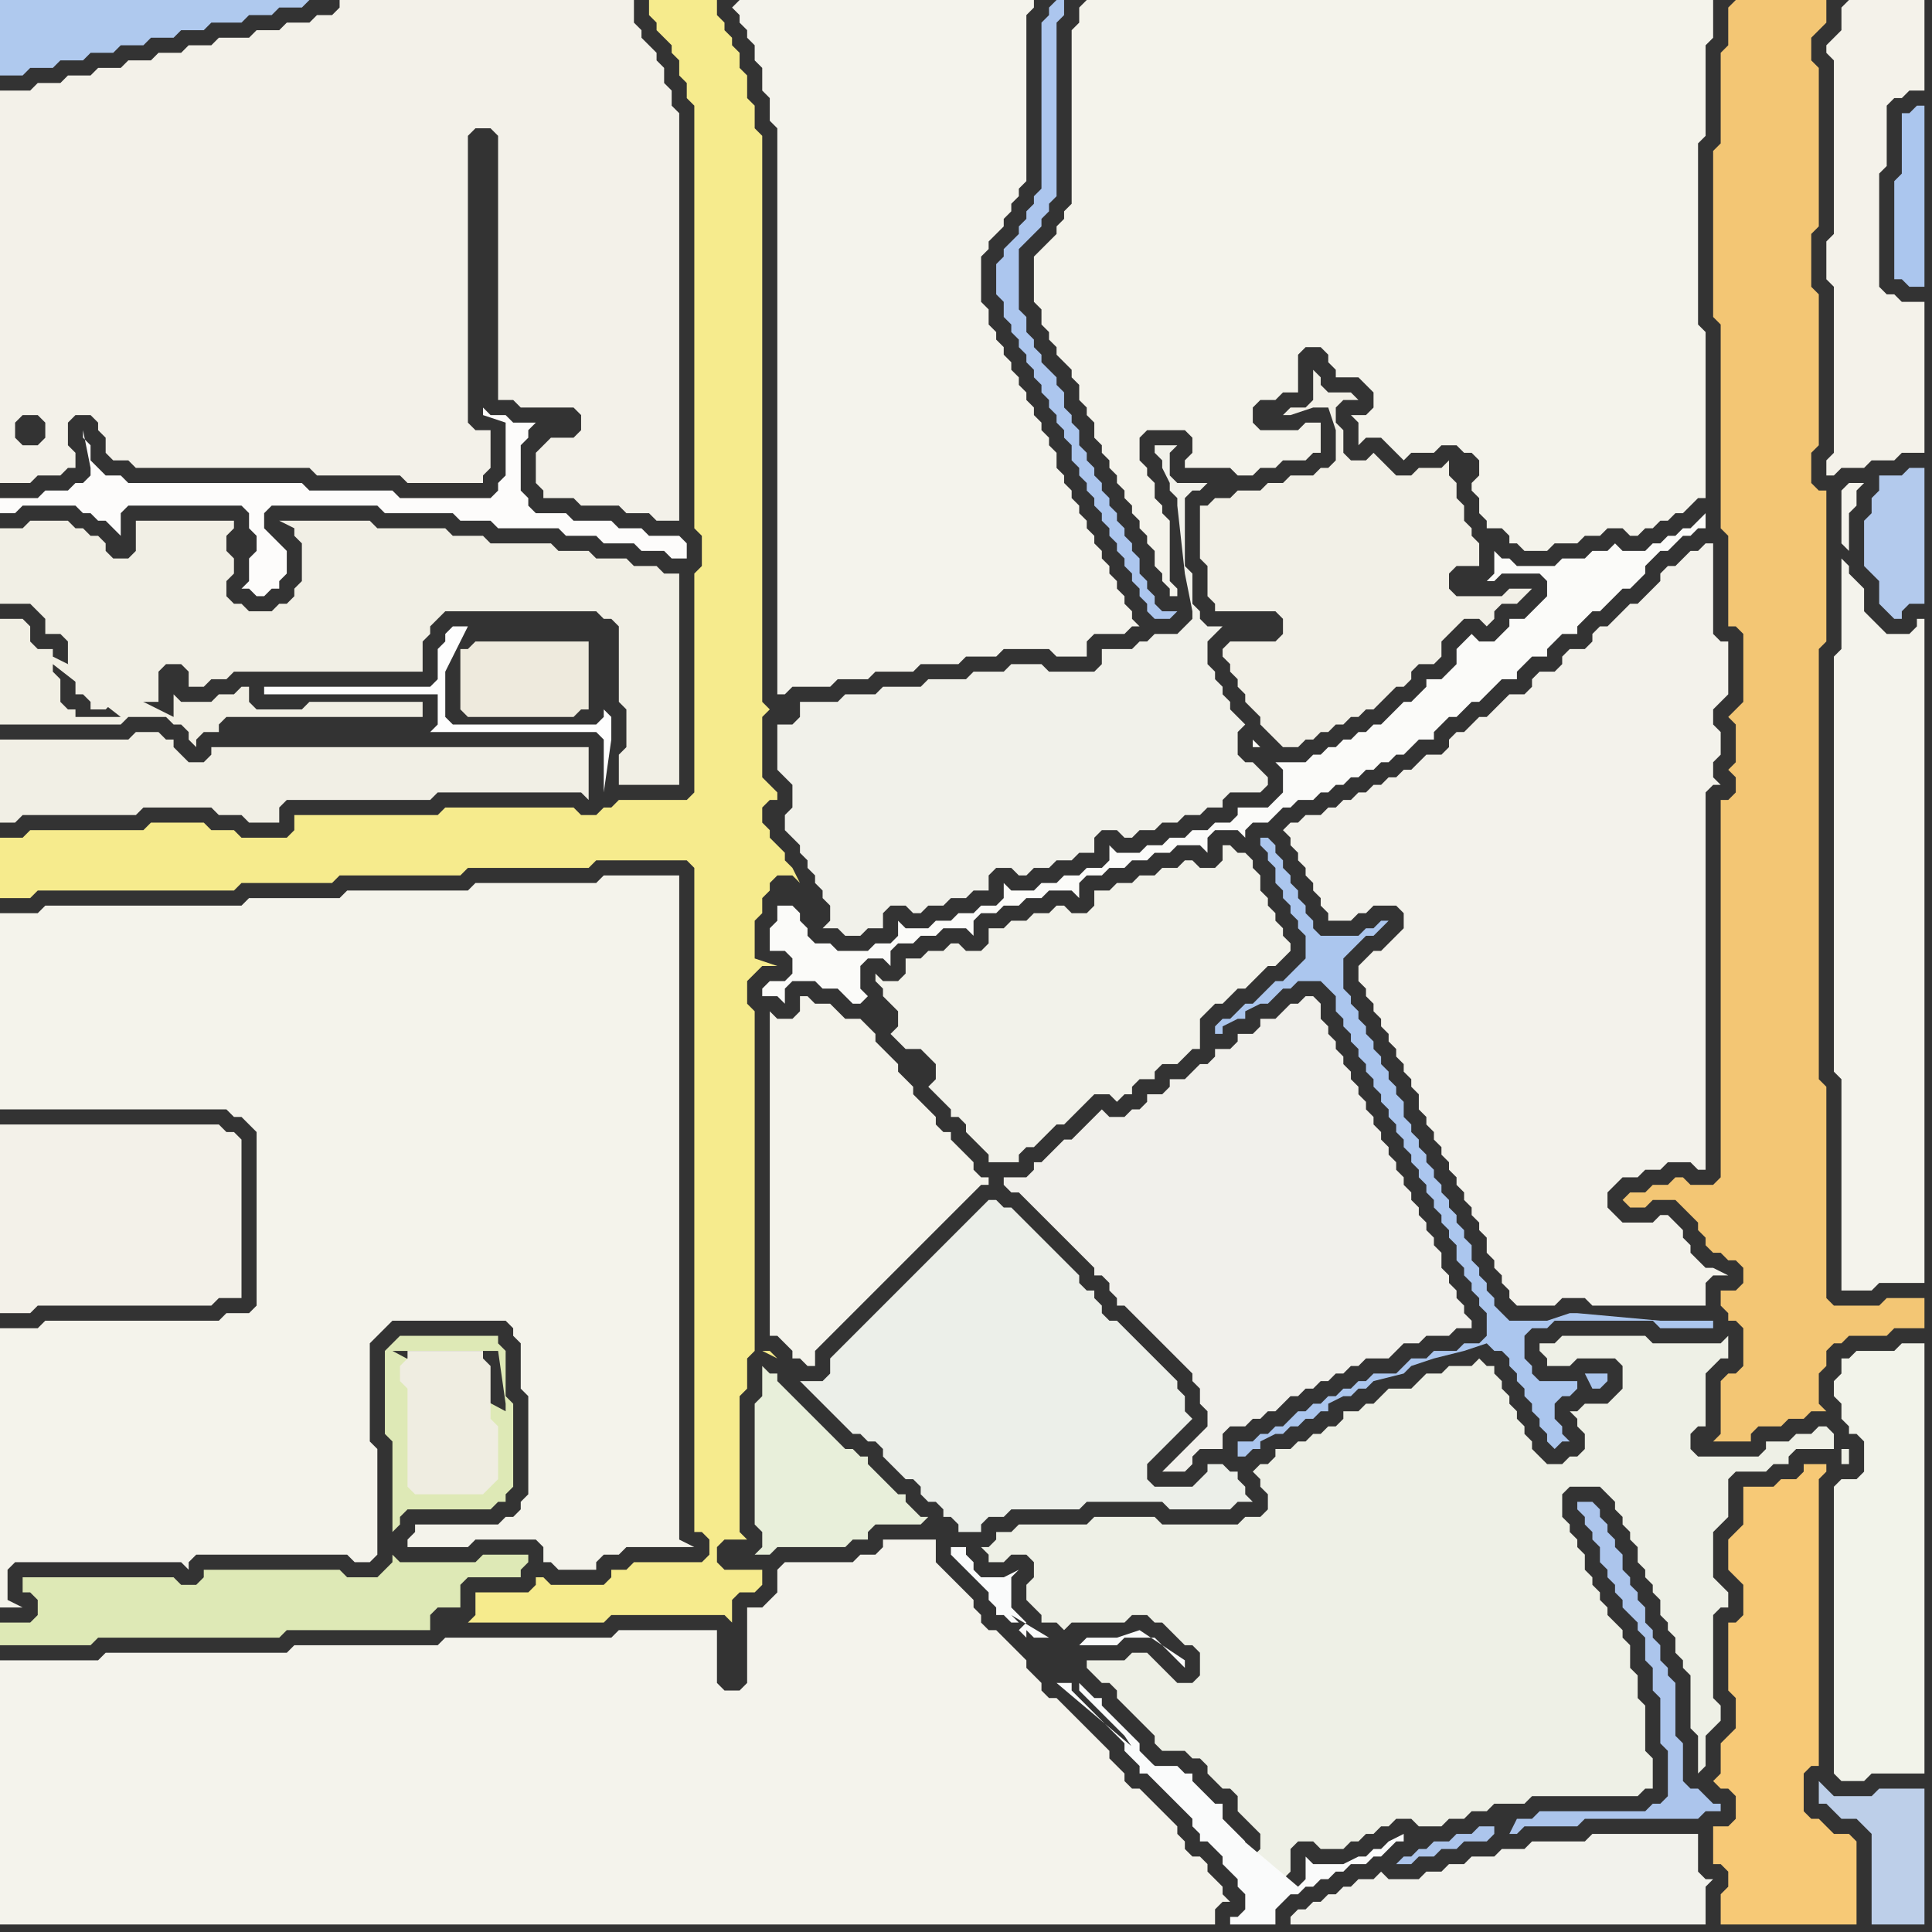 <svg width="256" height="256" xmlns="http://www.w3.org/2000/svg"><rect width="100%" height="100%" fill="#333333" stroke="none"/><script> 
var tempColor;
function hoverPath(evt){
obj = evt.target;
tempColor = obj.getAttribute("fill");
obj.setAttribute("fill","red");
//alert(tempColor);
//obj.setAttribute("stroke","red");}
function recoverPath(evt){
obj = evt.target;
obj.setAttribute("fill", tempColor);
//obj.setAttribute("stroke", tempColor);
}</script><path onmouseover="hoverPath(evt)" onmouseout="recoverPath(evt)" fill="rgb(175,201,238)" d="M  0,4l 0,6 3,0 1,-1 3,0 1,-1 3,0 1,-1 3,0 1,-1 3,0 1,-1 3,0 1,-1 3,0 1,-1 4,0 1,-1 3,0 1,-1 3,0 1,-1 -41,0Z"/>
<path onmouseover="hoverPath(evt)" onmouseout="recoverPath(evt)" fill="rgb(244,243,236)" d="M  1,220l -1,0 0,35 161,0 0,-2 1,-1 1,0 -1,-1 0,-1 -1,-1 -1,-1 0,-1 -1,-1 -1,0 -1,-1 0,-1 -1,-1 0,-1 -1,-1 -1,-1 -1,-1 -1,-1 -1,-1 -1,0 -1,-1 0,-1 -1,-1 -1,-1 0,-1 -1,-1 -1,-1 -1,-1 -1,-1 -1,-1 -1,-1 -1,-1 -1,0 -1,-1 0,-1 -1,-1 -1,-1 0,-1 -1,-1 -1,-1 -1,-1 -1,-1 -1,0 -1,-1 0,-1 -1,-1 0,-1 -1,-1 -1,-1 -1,-1 -1,-1 -1,-1 0,-3 -7,0 0,1 -1,1 -2,0 -1,1 -9,0 -1,1 0,3 -1,1 -1,1 -2,0 0,10 -1,1 -2,0 -1,-1 0,-7 -13,0 -1,1 -22,0 -1,1 -19,0 -1,1 -24,0 -1,1 -12,0 123,-17 -123,17Z"/>
<path onmouseover="hoverPath(evt)" onmouseout="recoverPath(evt)" fill="rgb(244,243,235)" d="M  58,205l 4,0 1,-1 8,0 1,1 0,2 1,0 1,1 5,0 0,-1 1,-1 2,0 1,-1 9,0 -2,-1 0,-88 -10,0 -1,1 -16,0 -1,1 -16,0 -1,1 -12,0 -1,1 -26,0 -1,1 -5,0 0,26 30,0 1,1 1,0 1,1 1,1 0,23 -1,1 -3,0 -1,1 -23,0 -1,1 -5,0 0,37 3,0 -2,-1 0,-4 1,-1 22,0 1,1 0,-1 1,-1 20,0 1,1 2,0 1,-1 0,-14 -1,-1 0,-13 1,-1 1,-1 1,-1 15,0 1,1 0,1 1,1 0,6 1,1 0,13 -1,1 0,1 -1,1 -1,0 -1,1 -11,0 0,1 -1,1 0,1Z"/>
<path onmouseover="hoverPath(evt)" onmouseout="recoverPath(evt)" fill="rgb(243,241,233)" d="M  72,59l 0,0 -1,1 0,4 1,1 0,1 4,0 1,1 5,0 1,1 3,0 1,1 3,0 0,-54 -1,-1 0,-2 -1,-1 0,-2 -1,-1 0,-1 -1,-1 -1,-1 0,-1 -1,-1 0,-3 -39,0 0,1 -1,1 -2,0 -1,1 -3,0 -1,1 -3,0 -1,1 -4,0 -1,1 -3,0 -1,1 -3,0 -1,1 -3,0 -1,1 -3,0 -1,1 -3,0 -1,1 -3,0 -1,1 -4,0 0,52 4,0 1,-1 3,0 1,-1 1,0 0,-2 -1,-1 0,-3 1,-1 2,0 1,1 0,1 1,1 0,2 1,1 2,0 1,1 23,0 1,1 11,0 1,1 10,0 0,-1 1,-1 0,-5 -2,0 -1,-1 0,-38 1,-1 2,0 1,1 0,35 2,0 1,1 7,0 1,1 0,2 -1,1 -3,0 -1,1 -70,-1 0,-2 1,-1 2,0 1,1 0,2 -1,1 -2,0 -1,-1 70,1Z"/>
<path onmouseover="hoverPath(evt)" onmouseout="recoverPath(evt)" fill="rgb(241,240,235)" d="M  149,148l -2,0 -1,-1 -1,1 -1,1 -1,1 -1,1 -1,0 -1,1 -1,1 -1,1 -1,0 0,1 -1,1 -3,0 0,1 1,1 1,0 1,1 1,1 1,1 1,1 1,1 1,1 1,1 1,1 1,1 1,1 0,1 1,0 1,1 0,1 1,1 0,1 1,0 1,1 1,1 1,1 1,1 1,1 1,1 1,1 1,1 1,1 0,1 1,1 0,2 1,1 0,2 -1,1 -1,1 -1,1 -1,1 -1,1 -1,1 3,0 1,-1 0,-1 1,-1 3,0 0,-2 1,-1 2,0 1,-1 1,0 1,-1 1,0 1,-1 1,-1 1,0 1,-1 1,0 1,-1 1,0 1,-1 1,0 1,-1 1,0 1,-1 3,0 1,-1 1,-1 2,0 1,-1 3,0 1,-1 2,0 0,-1 -1,-1 0,-1 -1,-1 0,-1 -1,-1 0,-1 -1,-1 0,-2 -1,-1 0,-1 -1,-1 0,-1 -1,-1 0,-1 -1,-1 0,-1 -1,-1 0,-1 -1,-1 0,-1 -1,-1 0,-1 -1,-1 0,-1 -1,-1 0,-1 -1,-1 0,-1 -1,-1 0,-1 -1,-1 0,-1 -1,-1 0,-1 -1,-1 0,-1 -1,-1 0,-1 -1,-1 0,-2 -1,-1 -1,0 -1,1 -1,0 -2,2 -2,0 0,1 -1,1 -2,0 0,1 -1,1 -2,0 0,1 -1,1 -1,0 -1,1 -1,1 -2,0 0,1 -1,1 -2,0 0,1 -1,1 -1,0 -1,1Z"/>
<path onmouseover="hoverPath(evt)" onmouseout="recoverPath(evt)" fill="rgb(238,240,230)" d="M  154,202l 0,0 -1,-1 -8,0 -1,1 -9,0 -1,1 -2,0 0,1 -1,1 -1,0 1,1 0,1 2,0 1,-1 2,0 1,1 0,2 -1,1 0,2 1,1 1,1 0,1 2,0 1,1 1,-1 7,0 1,-1 2,0 1,1 1,0 1,1 1,1 1,1 1,0 1,1 0,3 -1,1 -2,0 -1,-1 -1,-1 -1,-1 -1,-1 -2,0 -1,1 -5,0 0,1 1,1 0,0 1,1 1,0 1,1 0,1 1,1 1,1 1,1 1,1 1,1 0,1 1,1 3,0 1,1 1,0 1,1 0,1 1,1 1,1 1,0 1,1 0,2 1,1 1,1 1,1 0,2 -1,1 1,1 0,0 1,1 0,1 2,0 1,-1 0,-3 1,-1 2,0 1,1 3,0 1,-1 1,0 1,-1 1,0 1,-1 1,0 1,-1 2,0 1,1 3,0 1,-1 2,0 1,-1 2,0 1,-1 4,0 1,-1 14,0 1,-1 1,0 0,-4 -1,-1 0,-6 -1,-1 0,-3 -1,-1 0,-3 -1,-1 0,-1 -1,-1 -1,-1 0,-1 -1,-1 0,-1 -1,-1 0,-1 -1,-1 0,-2 -1,-1 0,-1 -1,-1 0,-1 -1,-1 0,-3 1,-1 4,0 1,1 1,1 0,1 1,1 0,1 1,1 0,1 1,1 0,2 1,1 0,1 1,1 0,1 1,1 0,2 1,1 0,1 1,1 0,2 1,1 0,1 1,1 0,7 1,1 0,5 1,-1 0,-4 1,-1 1,-1 0,-2 -1,-1 0,-11 1,-1 1,0 0,-2 -1,-1 0,0 -1,-1 0,-6 1,-1 1,-1 0,-5 1,-1 4,0 1,-1 2,0 0,-1 1,-1 5,0 0,-2 -1,-1 -1,0 -1,1 -2,0 -1,1 -3,0 0,1 -1,1 -8,0 -1,-1 0,-2 1,-1 1,0 0,-7 1,-1 1,-1 1,0 0,-3 -1,1 -9,0 -1,-1 -11,0 -1,1 -2,0 0,1 1,1 0,1 3,0 1,-1 5,0 1,1 0,3 -1,1 -1,1 -3,0 -1,1 -1,0 1,1 0,1 1,1 0,2 -1,1 -1,0 -1,1 -2,0 -1,-1 -1,-1 0,-1 -1,-1 0,-1 -1,-1 0,-1 -1,-1 0,-1 -1,-1 0,-1 -1,-1 0,-1 -1,0 -1,-1 -1,1 -3,0 -1,1 -2,0 -1,1 -1,1 -3,0 -1,1 -1,1 -1,0 -1,1 -2,0 0,1 -1,1 -1,0 -1,1 -1,0 -1,1 -1,0 -1,1 -2,0 0,1 -1,1 -1,0 -1,1 1,1 0,1 1,1 0,2 -1,1 -2,0 -1,1 -10,0 90,-10 0,2 1,0 0,-2 -1,0 -90,10Z"/>
<path onmouseover="hoverPath(evt)" onmouseout="recoverPath(evt)" fill="rgb(243,242,235)" d="M  180,128l 0,2 1,1 0,1 1,1 0,1 1,1 0,1 1,1 0,1 1,1 0,1 1,1 0,1 1,1 0,1 1,1 0,2 1,1 0,1 1,1 0,1 1,1 0,1 1,1 0,1 1,1 0,1 1,1 0,1 1,1 0,1 1,1 0,1 1,1 0,2 1,1 0,1 1,1 0,1 1,1 0,1 1,1 5,0 1,-1 3,0 1,1 15,0 0,-3 1,-1 2,0 -2,-1 -1,0 -1,-1 -1,-1 0,-1 -1,-1 0,-1 -1,-1 -1,-1 -1,0 -1,1 -4,0 -1,-1 -1,-1 0,-2 1,-1 1,-1 2,0 1,-1 2,0 1,-1 3,0 1,1 1,0 0,-50 1,-1 1,0 -1,-1 0,-2 1,-1 0,-3 -1,-1 0,-2 1,-1 1,-1 0,-7 -1,0 -1,-1 0,-12 -1,0 -1,1 -1,0 -1,1 -1,1 -1,0 -1,1 0,1 -1,1 -2,2 -1,0 -2,2 -1,1 -1,0 -1,1 0,1 -1,1 -2,0 -1,1 0,1 -1,1 -2,0 -1,1 0,1 -1,1 -2,0 -1,1 -1,1 -1,1 -1,0 -1,1 -1,1 -1,0 -1,1 0,1 -1,1 -2,0 -1,1 -1,1 -1,0 -1,1 -1,0 -1,1 -1,0 -1,1 -1,0 -1,1 -1,0 -1,1 -1,0 -1,1 -2,0 -1,1 -1,0 -1,1 1,1 0,1 1,1 0,1 1,1 0,1 1,1 0,1 1,1 0,1 1,1 0,1 3,0 1,-1 1,0 1,-1 3,0 1,1 0,2 -1,1 -1,1 -1,1 -1,0 -1,1 -1,1Z"/>
<path onmouseover="hoverPath(evt)" onmouseout="recoverPath(evt)" fill="rgb(242,243,234)" d="M  244,196l 0,0 -1,1 0,38 1,1 3,0 1,-1 7,0 0,-57 -3,0 -1,1 -5,0 -1,1 -1,0 0,2 -1,1 0,2 1,1 0,2 1,1 0,1 1,0 1,1 0,4 -1,1Z"/>
<path onmouseover="hoverPath(evt)" onmouseout="recoverPath(evt)" fill="rgb(246,235,141)" d="M  0,113l 0,6 4,0 1,-1 26,0 1,-1 12,0 1,-1 16,0 1,-1 16,0 1,-1 12,0 1,1 0,88 1,0 1,1 0,2 -1,1 -9,0 -1,1 -2,0 0,1 -1,1 -7,0 -1,-1 -1,0 0,1 -1,1 -7,0 0,3 -1,1 18,0 1,-1 15,0 1,1 0,-3 1,-1 2,0 1,-1 0,-2 -5,0 -1,-1 0,-2 1,-1 3,0 -1,-1 0,-18 1,-1 0,-4 1,-1 0,-45 -1,-1 0,-3 1,-1 1,-1 2,0 -3,-1 0,-5 1,-1 0,-2 1,-1 0,-1 1,-1 2,0 1,1 -1,-2 0,0 -1,-1 0,-1 -1,-1 -1,-1 0,-1 -1,-1 0,-2 1,-1 1,0 0,-1 -1,-1 0,0 -1,-1 0,-8 1,-1 0,0 -1,-1 0,-75 -1,-1 0,-3 -1,-1 0,-3 -1,-1 0,-2 -1,-1 0,-1 -1,-1 0,-1 -1,-1 0,-2 -9,0 0,2 1,1 0,1 1,1 1,1 0,1 1,1 0,2 1,1 0,2 1,1 0,56 1,1 0,4 -1,1 0,29 -1,1 -9,0 -1,1 -1,0 -1,1 -2,0 -1,-1 -17,0 -1,1 -19,0 0,2 -1,1 -6,0 -1,-1 -3,0 -1,-1 -7,0 -1,1 -15,0 -1,1 -3,0 0,2 101,66 1,0 1,1 -2,-1 -101,-66Z"/>
<path onmouseover="hoverPath(evt)" onmouseout="recoverPath(evt)" fill="rgb(243,241,233)" d="M  0,153l 0,21 4,0 1,-1 23,0 1,-1 3,0 0,-21 -1,-1 -1,0 -1,-1 -29,0Z"/>
<path onmouseover="hoverPath(evt)" onmouseout="recoverPath(evt)" fill="rgb(244,243,236)" d="M  97,1l 0,0 1,1 0,1 1,1 0,1 1,1 0,2 1,1 0,3 1,1 0,3 1,1 0,75 1,0 1,-1 5,0 1,-1 4,0 1,-1 5,0 1,-1 5,0 1,-1 4,0 1,-1 6,0 1,1 4,0 0,-2 1,-1 4,0 1,-1 1,0 -1,-1 0,-1 -1,-1 0,-1 -1,-1 0,-1 -1,-1 0,-1 -1,-1 0,-1 -1,-1 0,-1 -1,-1 0,-1 -1,-1 0,-1 -1,-1 0,-1 -1,-1 0,-1 -1,-1 0,-2 -1,-1 0,-1 -1,-1 0,-1 -1,-1 0,-1 -1,-1 0,-1 -1,-1 0,-1 -1,-1 0,-1 -1,-1 0,-1 -1,-1 0,-1 -1,-1 0,-2 -1,-1 0,-6 1,-1 0,-1 1,-1 1,-1 0,-1 1,-1 0,-1 1,-1 0,-1 1,-1 0,-22 1,-1 0,-1 -39,0 -1,1Z"/>
<path onmouseover="hoverPath(evt)" onmouseout="recoverPath(evt)" fill="rgb(172,198,238)" d="M  139,1l 0,1 -1,1 0,22 -1,1 0,1 -1,1 0,1 -1,1 0,1 -1,1 -1,1 0,1 -1,1 0,4 1,1 0,2 1,1 0,1 1,1 0,1 1,1 0,1 1,1 0,1 1,1 0,1 1,1 0,1 1,1 0,1 1,1 0,1 1,1 0,2 1,1 0,1 1,1 0,1 1,1 0,1 1,1 0,1 1,1 0,1 1,1 0,1 1,1 0,1 1,1 0,1 1,1 0,1 1,1 0,1 1,1 2,0 1,-1 -2,0 -1,-1 0,-1 -1,-1 0,-1 -1,-1 0,-2 -1,-1 0,-1 -1,-1 0,-1 -1,-1 0,-1 -1,-1 0,-1 -1,-1 0,-1 -1,-1 0,-1 -1,-1 0,-1 -1,-1 0,-2 -1,-1 0,-1 -1,-1 0,-2 -1,-1 0,-1 -1,-1 -1,-1 0,-1 -1,-1 0,-1 -1,-1 0,-2 -1,-1 0,-8 1,-1 1,-1 1,-1 0,-1 1,-1 0,-1 1,-1 0,-23 1,-1 0,-2 -1,0 -1,1Z"/>
<path onmouseover="hoverPath(evt)" onmouseout="recoverPath(evt)" fill="rgb(244,243,235)" d="M  143,1l 0,2 -1,1 0,23 -1,1 0,1 -1,1 0,1 -1,1 -1,1 -1,1 0,6 1,1 0,2 1,1 0,1 1,1 0,1 1,1 1,1 0,1 1,1 0,2 1,1 0,1 1,1 0,2 1,1 0,1 1,1 0,1 1,1 0,1 1,1 0,1 1,1 0,1 1,1 0,1 1,1 0,1 1,1 0,2 1,1 0,1 1,1 0,1 1,0 0,-1 -1,-1 0,-8 -1,-1 0,-1 -1,-1 0,-2 -1,-1 0,-1 -1,-1 0,-3 1,-1 5,0 1,1 0,2 -1,1 0,1 6,0 1,1 2,0 1,-1 2,0 1,-1 3,0 1,-1 1,0 0,-4 -2,0 -1,1 -5,0 -1,-1 0,-2 1,-1 2,0 1,-1 2,0 0,-5 1,-1 2,0 1,1 0,1 1,1 0,1 3,0 1,1 1,1 0,2 -1,1 -2,0 1,1 0,3 1,-1 2,0 1,1 1,1 1,1 1,-1 3,0 1,-1 2,0 1,1 1,0 1,1 0,2 -1,1 0,1 1,1 0,2 1,1 0,1 2,0 1,1 0,1 1,0 1,1 3,0 1,-1 3,0 1,-1 2,0 1,-1 2,0 1,1 1,0 1,-1 1,0 1,-1 1,0 1,-1 1,0 1,-1 1,-1 1,0 0,-22 -1,-1 0,-24 1,-1 0,-12 1,-1 0,-5 -83,0 -1,1 31,44 0,-2 -1,-1 0,0 1,3 -31,-44 29,41 -1,0 -1,1 2,-1 -29,-41 27,43 0,1 1,1 0,0 -1,-2 -27,-43 29,45 0,0 -29,-45Z"/>
<path onmouseover="hoverPath(evt)" onmouseout="recoverPath(evt)" fill="rgb(242,242,236)" d="M  177,251l -1,0 -1,1 -1,0 -1,1 -1,0 -1,1 0,1 55,0 0,-5 1,-1 -1,0 -1,-1 0,-5 -14,0 -1,1 -7,0 -1,1 -3,0 -1,1 -3,0 -1,1 -2,0 -1,1 -2,0 -1,1 -4,0 -1,-1 -1,1 -2,0 -1,1 -1,0 -1,1Z"/>
<path onmouseover="hoverPath(evt)" onmouseout="recoverPath(evt)" fill="rgb(243,198,116)" d="M  229,1l 0,5 -1,1 0,12 -1,1 0,22 1,1 0,27 1,1 0,12 1,0 1,1 0,9 -1,1 -1,1 1,1 0,5 -1,1 1,1 0,2 -1,1 -1,0 0,50 -1,1 -3,0 -1,-1 -1,0 -1,1 -2,0 -1,1 -2,0 -1,1 1,1 2,0 1,-1 3,0 1,1 1,1 1,1 0,1 1,1 0,1 1,1 1,0 1,1 1,0 1,1 0,2 -1,1 -2,0 0,2 1,1 0,1 1,0 1,1 0,5 -1,1 -1,0 -1,1 0,7 -1,1 5,0 0,-1 1,-1 3,0 1,-1 2,0 1,-1 2,0 -1,-1 0,-4 1,-1 0,-2 1,-1 1,0 1,-1 5,0 1,-1 4,0 0,-4 -5,0 -1,1 -6,0 -1,-1 0,-28 -1,-1 0,-57 1,-1 0,-20 -1,0 -1,-1 0,-4 1,-1 0,-20 -1,-1 0,-7 1,-1 0,-21 -1,-1 0,-3 1,-1 1,-1 0,-3 -12,0 -1,1Z"/>
<path onmouseover="hoverPath(evt)" onmouseout="recoverPath(evt)" fill="rgb(247,201,118)" d="M  231,197l 0,5 -1,1 -1,1 0,4 1,1 1,1 0,4 -1,1 -1,0 0,9 1,1 0,4 -1,1 -1,1 0,4 -1,1 1,1 1,0 1,1 0,3 -1,1 -2,0 0,5 1,0 1,1 0,2 -1,1 0,4 18,0 0,-11 -1,-1 -2,0 -1,-1 -1,-1 -1,0 -1,-1 0,-5 1,-1 1,0 0,-38 1,-1 0,-1 -3,0 0,1 -1,1 -2,0 -1,1Z"/>
<path onmouseover="hoverPath(evt)" onmouseout="recoverPath(evt)" fill="rgb(244,242,234)" d="M  244,1l 0,3 -1,1 -1,1 0,1 1,1 0,23 -1,1 0,5 1,1 0,22 -1,1 0,2 1,0 1,-1 3,0 1,-1 3,0 1,-1 3,0 0,-20 -3,0 -1,-1 -1,0 -1,-1 0,-15 1,-1 0,-8 1,-1 1,0 1,-1 2,0 0,-12 -10,0 -1,1Z"/>
<path onmouseover="hoverPath(evt)" onmouseout="recoverPath(evt)" fill="rgb(179,202,237)" d="M  249,65l 0,0 -1,1 0,2 -1,1 0,6 1,1 1,1 0,3 1,1 1,1 1,0 0,-1 1,-1 2,0 0,-18 -2,0 -1,1 -3,0Z"/>
<path onmouseover="hoverPath(evt)" onmouseout="recoverPath(evt)" fill="rgb(241,239,229)" d="M  11,98l -11,0 0,11 2,0 1,-1 15,0 1,-1 9,0 1,1 3,0 1,1 4,0 0,-2 1,-1 19,0 1,-1 19,0 1,1 0,-7 -50,0 0,1 -1,1 -2,0 -1,-1 -1,-1 0,-1 -1,0 -1,-1 -3,0 -1,1Z"/>
<path onmouseover="hoverPath(evt)" onmouseout="recoverPath(evt)" fill="rgb(241,241,234)" d="M  103,98l 0,4 1,1 1,1 0,3 -1,1 0,2 1,1 1,1 0,1 1,1 0,1 1,1 0,1 1,1 0,1 1,1 0,2 -1,1 2,0 1,1 2,0 1,-1 2,0 0,-2 1,-1 2,0 1,1 1,0 1,-1 2,0 1,-1 2,0 1,-1 2,0 0,-2 1,-1 2,0 1,1 1,0 1,-1 2,0 1,-1 2,0 1,-1 2,0 0,-2 1,-1 2,0 1,1 1,0 1,-1 2,0 1,-1 2,0 1,-1 2,0 1,-1 2,0 0,-1 1,-1 4,0 1,-1 0,-1 -1,-1 0,0 -1,-1 -1,0 -1,-1 0,-3 1,-1 -2,-2 0,-1 -1,-1 0,-1 -1,-1 0,-1 -1,-1 0,-3 1,-1 1,-1 -2,0 -1,-1 0,-1 -1,-1 0,-4 -1,-1 0,-9 1,-1 1,0 1,-1 -4,0 -1,-1 0,-3 1,-1 -3,0 0,1 1,1 0,1 1,2 0,1 1,1 0,1 1,9 1,5 0,1 -1,1 -1,1 -3,0 -1,1 -1,0 -1,1 -4,0 0,2 -1,1 -6,0 -1,-1 -4,0 -1,1 -4,0 -1,1 -5,0 -1,1 -5,0 -1,1 -4,0 -1,1 -5,0 0,2 -1,1 -2,0Z"/>
<path onmouseover="hoverPath(evt)" onmouseout="recoverPath(evt)" fill="rgb(242,242,234)" d="M  119,130l -2,0 -1,-1 0,1 1,1 0,1 1,1 1,1 0,2 -1,1 1,1 1,1 2,0 1,1 1,1 0,2 -1,1 1,1 0,0 1,1 1,1 0,1 1,0 1,1 0,1 1,1 1,1 1,1 0,1 4,0 0,-1 1,-1 1,0 1,-1 1,-1 1,-1 1,0 2,-2 1,-1 1,-1 2,0 1,1 1,-1 1,0 0,-1 1,-1 2,0 0,-1 1,-1 2,0 1,-1 1,-1 1,0 0,-4 1,-1 1,-1 1,0 1,-1 1,-1 1,0 1,-1 1,-1 1,-1 1,0 1,-1 1,-1 0,-1 -1,-1 0,-1 -1,-1 0,-1 -1,-1 0,-1 -1,-1 0,-2 -1,-1 0,-1 -1,-1 -1,0 -1,-1 -1,0 0,2 -1,1 -2,0 -1,-1 -1,0 -1,1 -2,0 -1,1 -2,0 -1,1 -2,0 -1,1 -2,0 0,2 -1,1 -2,0 -1,-1 -1,0 -1,1 -2,0 -1,1 -2,0 -1,1 -2,0 0,2 -1,1 -2,0 -1,-1 -1,0 -1,1 -2,0 -1,1 -2,0 0,2 -1,1Z"/>
<path onmouseover="hoverPath(evt)" onmouseout="recoverPath(evt)" fill="rgb(250,251,251)" d="M  143,218l 5,0 1,-1 4,0 1,1 1,1 1,1 1,1 0,-1 -6,-4 0,0 -3,1 -4,0 -1,1 -1,3 0,0 1,-3 -4,-1 -2,0 -1,-1 0,1 1,1 -2,-2 1,-1 0,0 -1,-1 0,0 -1,-1 0,-4 1,-1 -2,1 -3,0 -1,-1 0,-1 -1,-1 0,-1 -2,0 0,1 1,1 0,0 1,1 1,1 1,1 1,1 0,1 1,1 0,1 1,0 1,1 1,0 -1,-1 5,3 4,1 -3,5 2,0 0,1 1,1 1,1 1,1 1,1 1,1 1,1 1,1 0,1 1,1 1,1 0,1 1,0 1,1 1,1 1,1 1,1 1,1 1,1 0,1 1,1 0,1 1,0 1,1 1,1 0,1 1,1 1,1 0,1 1,1 0,2 -1,1 -1,0 0,1 6,0 0,-2 1,-1 1,-1 1,0 1,-1 1,0 1,-1 1,0 1,-1 1,0 1,-1 2,0 1,-1 1,0 1,-1 1,-1 1,0 0,-1 -2,1 -1,1 -1,0 -1,1 -1,0 -2,1 -4,0 -1,-1 0,3 -1,1 -32,-27 3,-5 23,32 0,-1 -1,-1 -1,-1 0,-2 1,-1 -1,-1 -1,-1 -1,-1 0,-2 -1,0 -1,-1 -1,-1 -1,-1 0,-1 -1,0 -1,-1 -3,0 -1,-1 -1,-1 0,-1 -1,-1 -1,-1 -1,-1 -1,-1 -1,-1 0,-1 -1,0 -1,-1 -1,-1 0,1 1,1 2,2 1,1 1,1 1,1 2,3 15,17 -23,-32 24,33 0,0 -24,-33Z"/>
<path onmouseover="hoverPath(evt)" onmouseout="recoverPath(evt)" fill="rgb(172,197,236)" d="M  198,242l -2,0 -1,1 -2,0 -1,1 -2,0 -1,1 -1,0 -1,1 -1,0 -1,1 2,0 1,-1 2,0 1,-1 2,0 1,-1 3,0 1,-1 0,-1 2,1 1,0 1,-1 7,0 1,-1 15,0 1,-1 2,0 0,-1 -1,0 -1,-1 -1,-1 -1,0 -1,-1 0,-5 -1,-1 0,-7 -1,-1 0,-1 -1,-1 0,-2 -1,-1 0,-1 -1,-1 0,-2 -1,-1 0,-1 -1,-1 0,-1 -1,-1 0,-2 -1,-1 0,-1 -1,-1 0,-1 -1,-1 0,-1 -1,-1 -2,0 0,1 1,1 0,1 1,1 0,1 1,1 0,2 1,1 0,1 1,1 0,1 1,1 0,1 1,1 1,1 0,1 1,1 0,3 1,1 0,3 1,1 0,6 1,1 0,6 -1,1 -1,0 -1,1 -14,0 -1,1 -2,0 -1,2 -2,-1Z"/>
<path onmouseover="hoverPath(evt)" onmouseout="recoverPath(evt)" fill="rgb(244,243,236)" d="M  244,74l 0,12 -1,1 0,55 1,1 0,28 4,0 1,-1 6,0 0,-88 -1,0 0,1 -1,1 -3,0 -1,-1 -1,-1 -1,-1 0,-3 -1,-1 -1,-1 0,-1 -1,-1 1,-1 0,-5 1,-1 0,-2 1,-1 -2,0 -1,1 0,7 1,1 -1,1Z"/>
<path onmouseover="hoverPath(evt)" onmouseout="recoverPath(evt)" fill="rgb(222,233,182)" d="M  5,214l 0,0 -1,1 -4,0 0,3 12,0 1,-1 24,0 1,-1 19,0 0,-2 1,-1 3,0 0,-3 1,-1 7,0 0,-1 1,-1 0,-1 -6,0 -1,1 -10,0 -1,-1 0,1 -1,1 -1,1 -4,0 -1,-1 -18,0 0,1 -1,1 -2,0 -1,-1 -20,0 0,2 1,0 1,1 0,2 47,-11 1,-1 0,-1 1,-1 11,0 1,-1 1,0 0,-1 1,-1 0,-11 -1,-1 0,-6 -1,-1 0,-1 -13,0 -1,1 0,0 -1,1 0,11 1,1 0,12 -47,11 47,-35 14,0 1,7 0,1 -15,-8 -47,35Z"/>
<path onmouseover="hoverPath(evt)" onmouseout="recoverPath(evt)" fill="rgb(241,239,228)" d="M  7,87l 0,-1 -2,0 -1,-1 0,-2 -1,-1 -3,0 0,14 16,0 1,-1 5,0 1,1 1,0 1,1 0,1 1,1 0,-1 1,-1 2,0 0,-1 1,-1 26,0 0,-2 -15,0 -1,1 -6,0 -1,-1 0,-2 -1,0 -1,1 -2,0 -1,1 -4,0 -1,-1 0,3 -16,-8 9,8 -6,0 0,-1 -1,0 -1,-1 0,-3 -1,-1 0,-1 9,7 -9,-8Z"/>
<path onmouseover="hoverPath(evt)" onmouseout="recoverPath(evt)" fill="rgb(241,239,229)" d="M  18,71l 0,2 -1,1 -2,0 -1,-1 0,-1 -1,-1 -1,0 -1,-1 -1,0 -1,-1 -5,0 -1,1 -3,0 0,10 4,0 1,1 1,1 0,2 2,0 1,1 0,3 1,1 0,3 1,0 1,1 0,1 2,0 1,-1 6,0 0,-4 1,-1 2,0 1,1 0,2 2,0 1,-1 2,0 1,-1 25,0 0,-4 1,-1 0,-1 1,-1 1,-1 20,0 1,1 1,0 1,1 0,10 1,1 0,5 -1,1 0,4 8,0 0,-28 -2,0 -1,-1 -3,0 -1,-1 -4,0 -1,-1 -4,0 -1,-1 -8,0 -1,-1 -4,0 -1,-1 -9,0 -1,-1 -12,0 2,1 0,1 1,1 0,5 -1,1 0,1 -1,1 -1,0 -1,1 -3,0 -1,-1 -1,0 -1,-1 0,-2 1,-1 0,-2 -1,-1 0,-2 1,-1 0,-1 -13,0Z"/>
<path onmouseover="hoverPath(evt)" onmouseout="recoverPath(evt)" fill="rgb(253,252,251)" d="M  36,71l 0,0 -1,-1 0,-2 1,-1 14,0 1,1 9,0 1,1 4,0 1,1 8,0 1,1 4,0 1,1 4,0 1,1 3,0 1,1 2,0 0,-2 -1,-1 -4,0 -1,-1 -3,0 -1,-1 -5,0 -1,-1 -4,0 -1,-1 0,-1 -1,-1 0,-6 1,-1 0,-1 1,-1 -3,0 -1,-1 -2,0 -1,-1 0,1 3,1 0,7 -1,1 0,1 -1,1 -12,0 -1,-1 -11,0 -1,-1 -23,0 -1,-1 -2,0 -1,-1 -1,-1 0,-2 -1,-1 0,-1 1,5 0,1 -1,1 -1,0 -1,1 -3,0 -1,1 -5,0 0,2 2,0 1,-1 7,0 1,1 1,0 1,1 1,0 1,1 1,1 0,-3 1,-1 15,0 1,1 0,2 1,1 0,2 -1,1 0,3 -1,1 1,0 1,1 1,0 1,-1 1,0 0,-1 1,-1 0,-3 -1,-1 -1,-1Z"/>
<path onmouseover="hoverPath(evt)" onmouseout="recoverPath(evt)" fill="rgb(239,237,225)" d="M  56,179l -2,0 0,1 -1,1 0,2 1,1 0,13 1,1 9,0 1,-1 0,0 1,-1 0,-7 -1,-1 0,-7 -1,-1 0,-1Z"/>
<path onmouseover="hoverPath(evt)" onmouseout="recoverPath(evt)" fill="rgb(254,254,254)" d="M  62,83l -2,0 -1,1 0,1 -1,1 0,4 -1,1 -22,0 0,1 23,0 0,4 -1,1 22,0 1,1 0,7 1,-7 0,-3 -1,-1 0,1 -1,1 -19,0 -1,-1 0,-9 -1,5 0,0 4,-8Z"/>
<path onmouseover="hoverPath(evt)" onmouseout="recoverPath(evt)" fill="rgb(238,234,221)" d="M  78,87l 0,-2 -15,0 -1,1 -1,0 0,8 1,1 14,0 1,-1 1,0Z"/>
<path onmouseover="hoverPath(evt)" onmouseout="recoverPath(evt)" fill="rgb(251,251,249)" d="M  101,131l 0,1 2,0 1,1 0,-2 1,-1 3,0 1,1 2,0 1,1 1,1 1,0 1,-1 0,0 -1,-1 0,-3 1,-1 2,0 1,1 0,-2 1,-1 2,0 1,-1 2,0 1,-1 3,0 1,1 0,-2 1,-1 2,0 1,-1 2,0 1,-1 2,0 1,-1 3,0 1,1 0,-2 1,-1 2,0 1,-1 2,0 1,-1 2,0 1,-1 2,0 1,-1 3,0 1,1 0,-2 1,-1 3,0 1,1 0,-1 1,-1 2,0 1,-1 1,-1 1,0 1,-1 2,0 1,-1 1,0 1,-1 1,0 1,-1 1,0 1,-1 1,0 1,-1 1,0 1,-1 1,0 1,-1 1,-1 2,0 0,-1 1,-1 1,-1 1,0 1,-1 1,-1 1,0 1,-1 1,-1 1,-1 2,0 0,-1 1,-1 1,-1 2,0 0,-1 1,-1 1,-1 2,0 0,-1 1,-1 1,-1 1,0 1,-1 1,-1 1,-1 1,0 1,-1 1,-1 0,-1 1,-1 1,-1 1,0 1,-1 1,-1 1,0 1,-1 1,0 0,-2 -1,1 0,0 -1,1 -1,0 -1,1 -1,0 -1,1 -1,0 -1,1 -3,0 -1,-1 -1,1 -2,0 -1,1 -3,0 -1,1 -5,0 -1,-1 -1,0 -1,-1 0,3 -1,1 1,0 1,-1 5,0 1,1 0,2 -1,1 -1,1 -1,1 -2,0 0,1 -1,1 -1,1 -2,0 -1,-1 -1,1 0,0 -1,1 0,2 -1,1 -1,1 -2,0 0,1 -1,1 -1,1 -1,0 -1,1 -1,1 -1,1 -1,0 -1,1 -1,0 -1,1 -1,0 -1,1 -1,0 -1,1 -1,0 -1,1 -4,0 1,1 0,3 -1,1 -1,1 -4,0 0,1 -1,1 -2,0 -1,1 -2,0 -1,1 -2,0 -1,1 -2,0 -1,1 -3,0 -1,-1 0,2 -1,1 -2,0 -1,1 -2,0 -1,1 -2,0 -1,1 -3,0 -1,-1 0,2 -1,1 -2,0 -1,1 -2,0 -1,1 -2,0 -1,1 -3,0 -1,-1 0,2 -1,1 -2,0 -1,1 -4,0 -1,-1 -2,0 -1,-1 0,-1 -1,-1 0,-1 -1,-1 -2,0 0,2 -1,1 0,3 2,0 1,1 0,2 -1,1 -2,0 -1,1 66,-32 -1,-1 0,1 1,0 -66,32Z"/>
<path onmouseover="hoverPath(evt)" onmouseout="recoverPath(evt)" fill="rgb(232,239,218)" d="M  100,191l 0,11 1,1 0,2 -1,1 2,0 1,-1 9,0 1,-1 2,0 0,-1 1,-1 6,0 1,-1 -1,0 -1,-1 0,0 -1,-1 0,-1 -1,0 -1,-1 -1,-1 -1,-1 -1,-1 0,-1 -1,0 -1,-1 -1,0 -1,-1 -1,-1 -1,-1 -1,-1 -1,-1 -1,-1 -1,-1 -1,-1 -1,-1 0,-1 -1,0 -1,-1 0,4 -1,1Z"/>
<path onmouseover="hoverPath(evt)" onmouseout="recoverPath(evt)" fill="rgb(244,243,235)" d="M  104,135l -1,0 -1,-1 0,43 1,0 1,1 1,1 0,1 1,0 1,1 1,0 0,-2 1,-1 1,-1 1,-1 1,-1 1,-1 16,-16 1,-1 1,0 0,-1 -1,0 -1,-1 0,-1 -1,-1 -1,-1 -1,-1 0,-1 -1,0 -1,-1 0,-1 -1,-1 -1,-1 -1,-1 0,-1 -1,-1 -1,-1 0,-1 -1,-1 -1,-1 -1,-1 0,-1 -1,-1 -1,-1 -2,0 -1,-1 -1,-1 -2,0 -1,-1 -1,0 0,2 -1,1Z"/>
<path onmouseover="hoverPath(evt)" onmouseout="recoverPath(evt)" fill="rgb(236,239,233)" d="M  109,183l -3,0 -1,-1 2,2 0,0 1,1 1,1 1,1 1,1 1,1 1,1 1,0 1,1 1,0 1,1 0,1 1,1 1,1 1,1 1,0 1,1 0,1 1,1 1,0 1,1 0,1 1,0 1,1 0,1 3,0 0,-1 1,-1 2,0 1,-1 9,0 1,-1 10,0 1,1 8,0 1,-1 2,0 -1,-1 0,-1 -1,-1 0,-1 -1,0 -1,-1 -2,0 0,1 -1,1 -1,1 -5,0 -1,-1 0,-2 1,-1 1,-1 1,-1 1,-1 1,-1 1,-1 -1,-1 0,-2 -1,-1 0,-1 -1,-1 -1,-1 -2,-2 -1,-1 -1,-1 -1,-1 -1,-1 -1,0 -1,-1 0,-1 -1,-1 0,-1 -1,0 -1,-1 0,-1 -1,-1 -1,-1 -1,-1 -1,-1 -1,-1 -1,-1 -1,-1 -1,-1 -1,-1 -1,0 -1,-1 -1,0 -1,1 0,0 -1,1 -6,6 -1,1 -6,6 -1,1 -3,3 -1,1 -1,1 0,2 -1,1Z"/>
<path onmouseover="hoverPath(evt)" onmouseout="recoverPath(evt)" fill="rgb(242,240,231)" d="M  190,62l -2,0 -1,1 -2,0 -1,-1 -1,-1 -1,-1 -1,1 -2,0 -1,-1 0,-3 -1,-1 0,-2 1,-1 2,0 -1,-1 -3,0 -1,-1 0,-1 -1,-1 0,4 -1,1 -2,0 -1,1 1,0 3,-1 2,0 1,3 0,4 -1,1 -1,0 -1,1 -3,0 -1,1 -2,0 -1,1 -3,0 -1,1 -2,0 -1,1 -1,0 0,7 1,1 0,4 1,1 0,1 8,0 1,1 0,2 -1,1 -6,0 -1,1 0,1 1,1 0,1 1,1 0,1 1,1 0,1 1,1 1,1 0,1 1,1 1,1 1,1 2,0 1,-1 1,0 1,-1 1,0 1,-1 1,0 1,-1 1,0 1,-1 1,0 1,-1 1,-1 1,-1 1,0 1,-1 0,-1 1,-1 2,0 1,-1 0,-2 2,-2 1,-1 2,0 1,1 1,-1 0,-1 1,-1 2,0 1,-1 1,-1 -3,0 -1,1 -6,0 -1,-1 0,-2 1,-1 3,0 0,-3 -1,-1 0,-1 -1,-1 0,-2 -1,-1 0,-2 -1,-1 0,-2 -1,1Z"/>
<path onmouseover="hoverPath(evt)" onmouseout="recoverPath(evt)" fill="rgb(171,198,238)" d="M  209,183l -5,0 -1,-1 0,-1 -1,-1 0,-3 1,-1 2,0 1,-1 13,0 1,1 7,0 0,-1 -7,0 -11,-1 -1,0 -3,1 -5,0 -1,-1 -1,-1 0,-1 -1,-1 0,-1 -1,-1 0,-1 -1,-1 0,-2 -1,-1 0,-1 -1,-1 0,-1 -1,-1 0,-1 -1,-1 0,-1 -1,-1 0,-1 -1,-1 0,-1 -1,-1 0,-1 -1,-1 0,-1 -1,-1 0,-2 -1,-1 0,-1 -1,-1 0,-1 -1,-1 0,-1 -1,-1 0,-1 -1,-1 0,-1 -1,-1 0,-1 -1,-1 0,-1 -1,-1 0,-4 1,-1 1,-1 1,-1 1,0 1,-1 1,-1 -1,0 -1,1 -1,0 -1,1 -5,0 -1,-1 0,-1 -1,-1 0,-1 -1,-1 0,-1 -1,-1 0,-1 -1,-1 0,-1 -1,-1 0,-1 -1,-1 -1,0 0,1 1,1 0,1 1,1 0,2 1,1 0,1 1,1 0,1 1,1 0,1 1,1 0,3 -3,3 -1,0 -1,1 -1,1 -1,1 -1,0 -1,1 -1,1 -1,0 -1,1 0,1 1,0 0,-1 2,-1 1,0 0,-1 2,-1 1,0 1,-1 1,-1 1,0 1,-1 3,0 1,1 1,1 0,2 1,1 0,1 1,1 0,1 1,1 0,1 1,1 0,1 1,1 0,1 1,1 0,1 1,1 0,1 1,1 0,1 1,1 0,1 1,1 0,1 1,1 0,1 1,1 0,1 1,1 0,1 1,1 0,1 1,1 0,1 1,1 0,2 1,1 0,1 1,1 0,1 1,1 0,1 1,1 0,3 -1,1 -2,0 -1,1 -3,0 -1,1 -2,0 -1,1 -1,1 -3,0 -1,1 -1,0 -1,1 -1,0 -1,1 -1,0 -1,1 -1,0 -1,1 -1,0 -1,1 -1,1 -1,0 -1,1 -1,0 -1,1 -2,0 0,2 1,0 1,-1 1,0 0,-1 2,-1 1,0 1,-1 1,0 1,-1 1,0 1,-1 1,0 0,-1 -2,1 -2,1 6,-3 1,0 1,-1 1,0 1,-1 4,-1 1,-1 3,-1 4,-1 3,-1 0,0 1,1 1,0 1,1 0,1 1,1 0,1 1,1 0,1 1,1 0,1 1,1 0,1 1,1 0,1 1,1 1,-1 1,0 -1,-1 0,-1 -1,-1 0,-2 1,-1 1,0 1,-1 0,-1 1,-1 1,2 1,0 1,-1 0,-1 -3,0 -1,1Z"/>
<path onmouseover="hoverPath(evt)" onmouseout="recoverPath(evt)" fill="rgb(189,207,233)" d="M  243,238l 0,0 -1,-1 -1,-1 0,3 1,0 1,1 1,1 2,0 1,1 1,1 0,12 7,0 0,-18 -6,0 -1,1Z"/>
<path onmouseover="hoverPath(evt)" onmouseout="recoverPath(evt)" fill="rgb(171,198,238)" d="M  253,15l -1,0 0,8 -1,1 0,13 1,0 1,1 2,0 0,-24 -1,0 -1,1Z"/>
</svg>